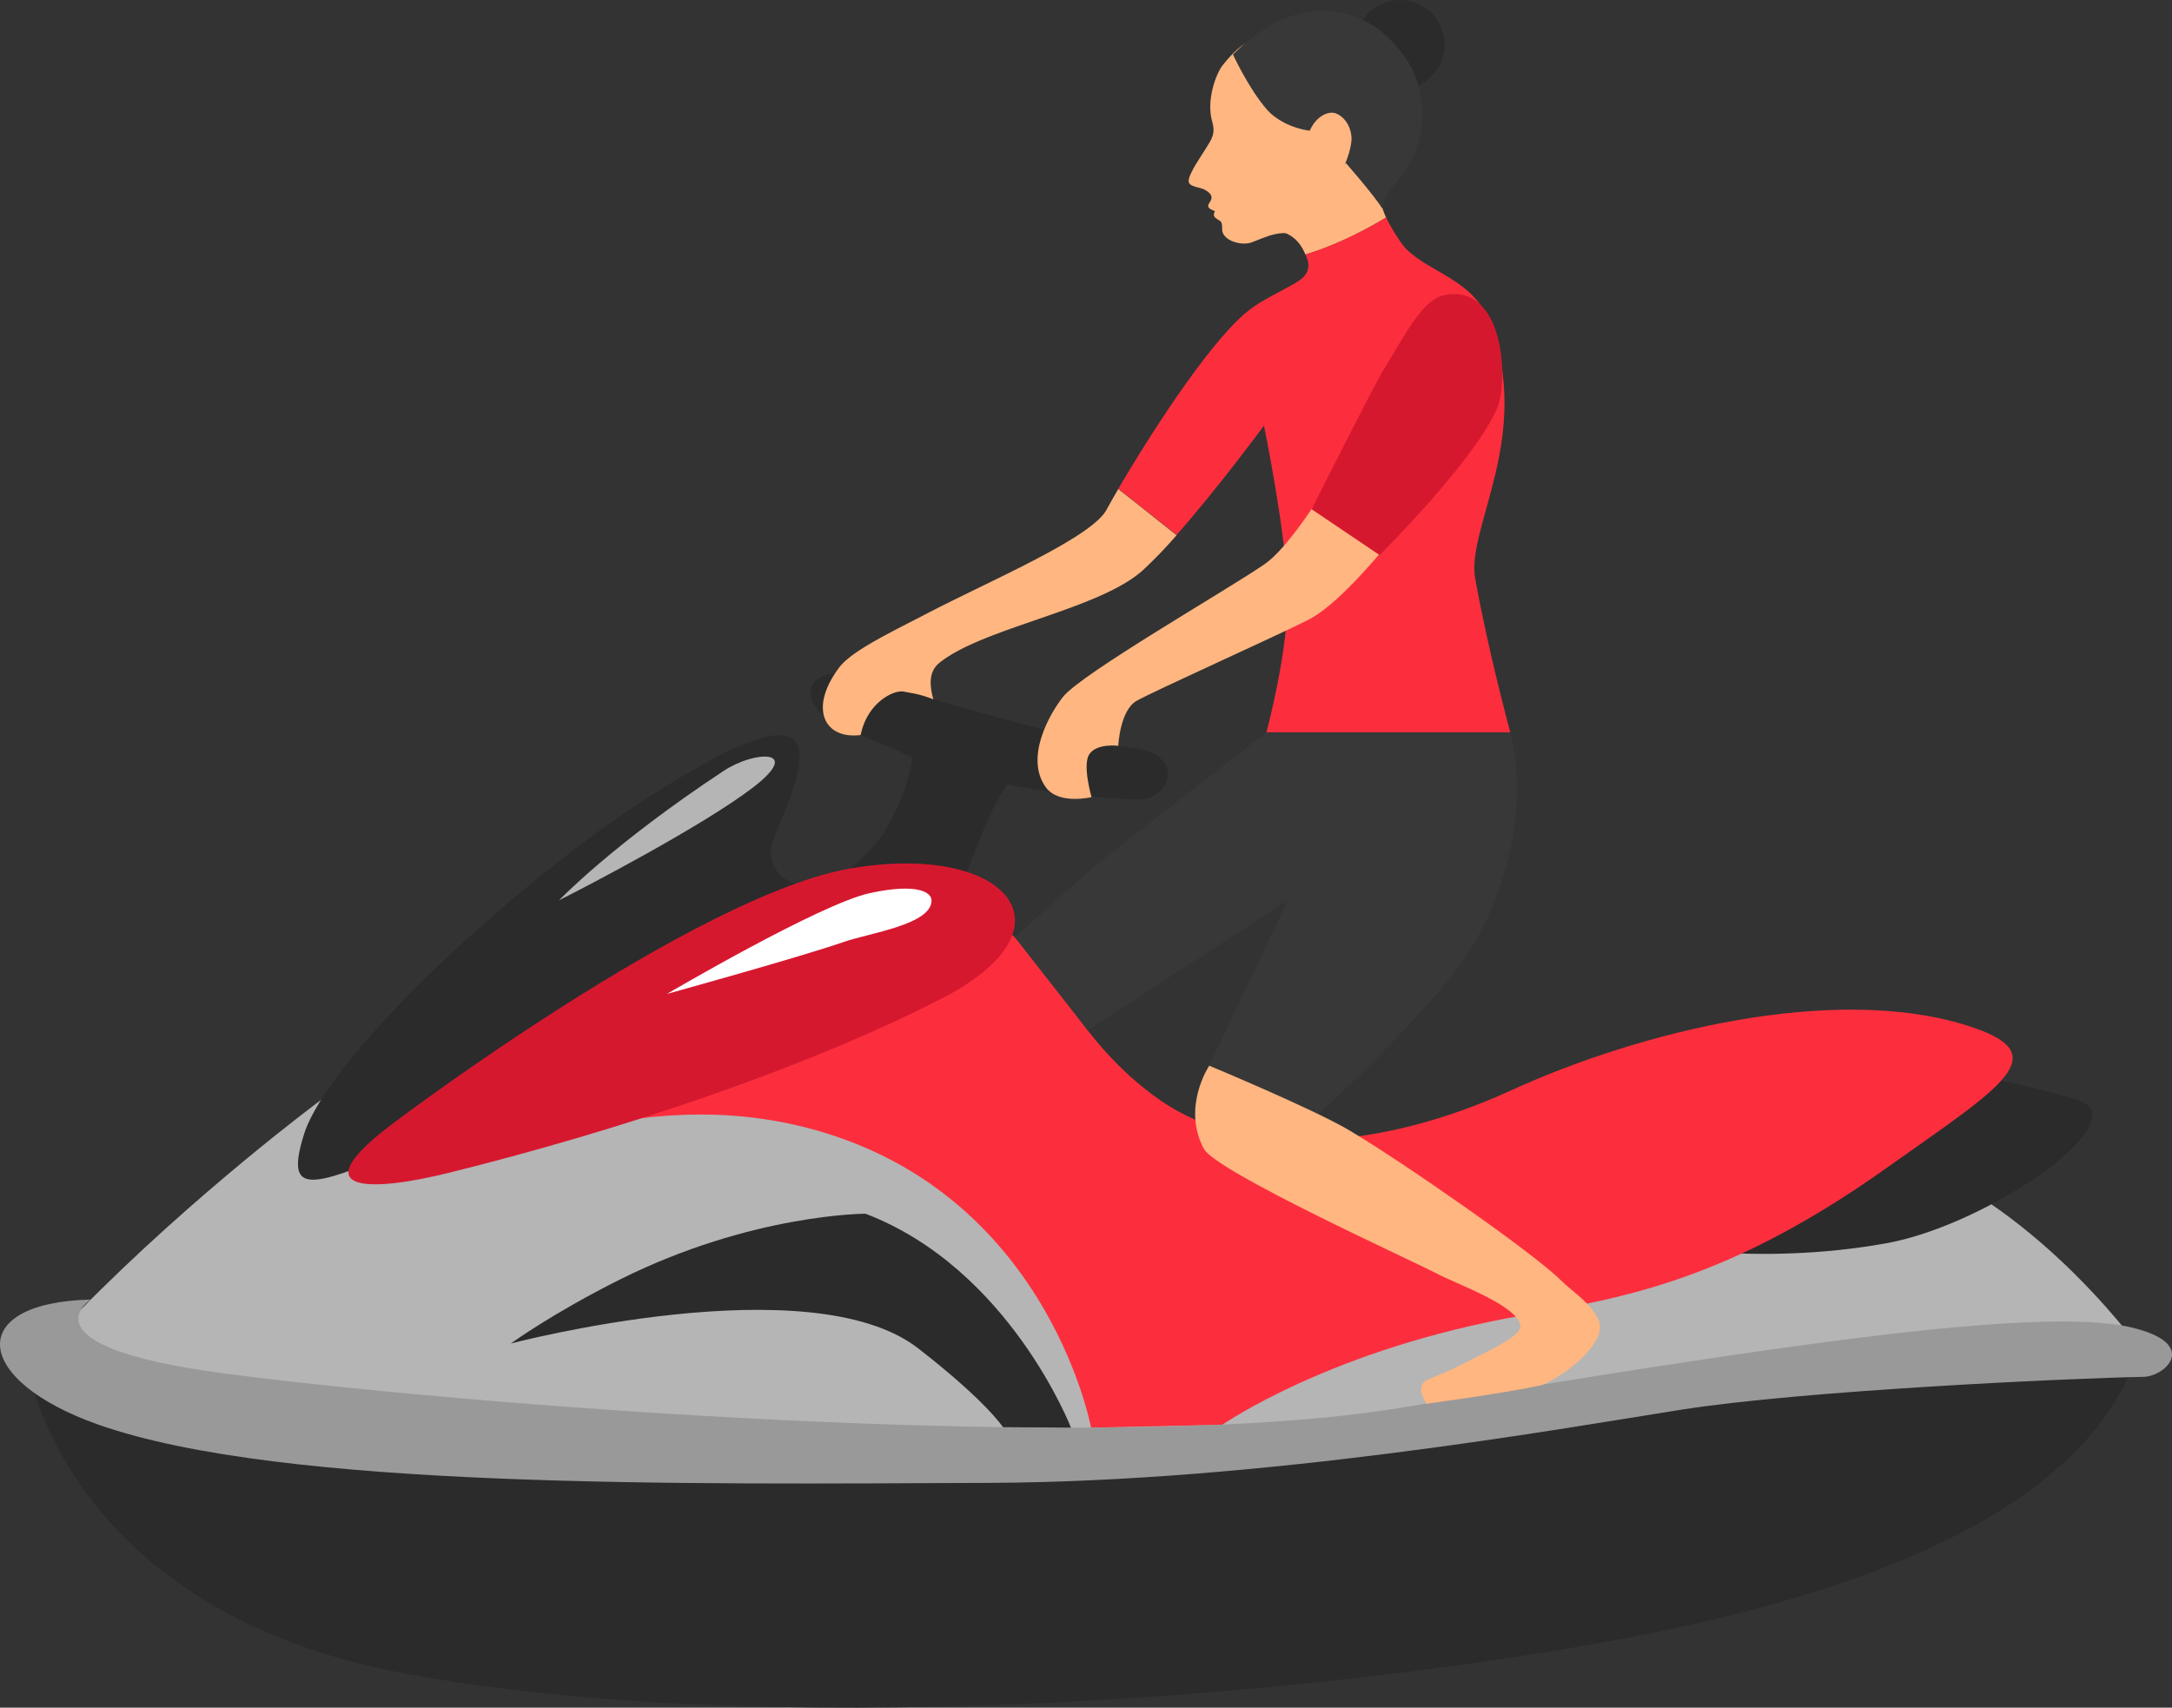<svg id="Layer_1" data-name="Layer 1" xmlns="http://www.w3.org/2000/svg" width="1026" height="806.68" viewBox="0 0 1026 806.68"><rect x="0" y="0" width="1026" height="806.68" fill="#333333" stroke="none"/><defs><style>.cls-1{fill:#b5b5b5;}.cls-2{fill:#2b2b2b;}.cls-3{fill:#fc2e3d;}.cls-4{fill:#999;}.cls-5{fill:#d6182f;}.cls-6{fill:#fff;}.cls-7{fill:#ffb680;}.cls-8{fill:#383838;}</style></defs><title>Boat 3</title><path class="cls-1" d="M179.62,723.1s-58.95,43.53-114.42,100C12.63,876.55,91.68,883,168.75,892.14c125.57,14.9,414,20.43,553-6.71,96.59-18.86,323.48-36.23,323.48-36.23S1003,785.64,939.11,755.15s-35.75-23.94-84.27-2.72-165.38,66.64-235.91,28S451.6,701.19,413.18,692.09,218.54,708.38,179.62,723.1Z" transform="translate(-28 -203.48)"/><path class="cls-2" d="M329.36,583.32c-61.23,40.2-146.22,119.57-157.72,155.89s10.65,21.28,76.74-5c47.14-18.72,203-46.65,221.49-75.32,11.62-18-8.6-81.87-25.91-59.67-30.87,39.59-58.42,18.62-50.46.13C409.61,562,425.87,520,329.36,583.32Z" transform="translate(-28 -203.48)"/><path class="cls-2" d="M436.84,524.06c-26.83-8.73-34.48,9.19-15.28,20.52,7,4.15,18.89,8.17,37.3,16.69-1.43,17.31-17.71,50.53-38.79,62.63s53.32,24.52,53.32,24.52,19.36-61.06,30.48-74.29c17.55,3.4,44.48,6.6,61.08,7.06s23.3-21.84-2.19-24.5S463.49,532.73,436.84,524.06Z" transform="translate(-28 -203.48)"/><path class="cls-2" d="M939.11,706.91s41.06,7.28,70.32,16.19-41.31,58.76-90.19,67.65c-61.85,11.25-116.4.24-116.4.24Z" transform="translate(-28 -203.48)"/><path class="cls-3" d="M219.94,748.44s-6.2-15.28,54.58-31.44c26.59-7.07,79.48-32.59,99.55-55.8,51.51-59.56,97.72-42.28,125.81-21.26s35.85,54.95,76,83.16,104.54,23.56,165.83-4.49,152.27-50.23,214.86-30.88c43.91,13.58,17.91,28.23-37.29,67.42-74.62,53-123.76,61.43-171.55,69.66-90.54,15.57-142.35,51.74-142.35,51.74l-62,1.34s-21.68-118-142.75-143.66C309.45,715,233.34,768.45,219.94,748.44Z" transform="translate(-28 -203.48)"/><path class="cls-2" d="M42,852.05s18.67,112.7,177.78,142.1c166.7,30.8,418,12.54,571-15.83,179-33.17,232.12-89.55,248.08-137.94-94.64,0-155.59,5.55-248.08,20.55-52,8.43-129.73,26.51-216.89,33.65C398.59,908.94,164.88,898,42,852.05Z" transform="translate(-28 -203.48)"/><path class="cls-4" d="M70.85,817.38S37,839.19,132.32,852.05c106.52,14.38,417.59,39.56,556.85,16.54,168.9-27.92,301.22-48.59,345.64-38.05,32.62,7.73,16,23.16,5.8,23.35-33.12.61-160.43,6.34-218.73,15.57s-197.72,34-326.6,34.52c-144.15.58-333.76,3.06-420.59-27.43C14.69,855.48,11.56,818.78,70.85,817.38Z" transform="translate(-28 -203.48)"/><path class="cls-5" d="M215.36,732.87S357,626.07,430.1,613.67s108.3,27.8,42.82,61.46S318.66,738,240,757.51C202.32,766.85,168.69,767.34,215.36,732.87Z" transform="translate(-28 -203.48)"/><path class="cls-1" d="M292.09,628.75s25.37-26.57,77.84-61.17c14.56-9.6,37.52-10.41,14,7.72S304.41,622.62,292.09,628.75Z" transform="translate(-28 -203.48)"/><path class="cls-6" d="M343.06,673s72.17-42.45,95.75-47.6c23-5,29.2-.19,29.23,3.4.12,11.44-29.39,15.42-41.55,19.67C405.55,655.73,343.06,673,343.06,673Z" transform="translate(-28 -203.48)"/><path class="cls-2" d="M436.85,776.83s-53.76,0-116,31.08c-31.75,15.85-51.56,30.24-51.56,30.24s141.45-37.23,192.36,2.23c32.34,25.07,40.12,37.29,40.12,37.29l32.12.22S504.89,802.87,436.85,776.83Z" transform="translate(-28 -203.48)"/><path class="cls-7" d="M631.08,312.11c7.26-3.6,13.62-4,19.55-10.08a55,55,0,0,0,13-21.68L678.76,290a74.6,74.6,0,0,1,2,11,44.92,44.92,0,0,0,2,5.24c-7.94,4.83-22.2,12.67-38.11,17.51C641.34,315.67,636.27,313.62,631.08,312.11Z" transform="translate(-28 -203.48)"/><path class="cls-3" d="M615.71,351.9c6.66-5.79,13.71-8.87,21.1-13,4.11-2.28,11.23-5.38,8.74-13-.26-.82-.57-1.5-.87-2.22,15.91-4.84,30.17-12.68,38.11-17.51,1.23,2.93,6.53,12,9.44,14.9,11.92,11.76,31.82,14.47,39.54,34.8,20.39,53.69-11.16,96.94-6.94,120.75,5.93,33.47,16.58,72.8,16.58,72.8H626.23s10.58-39,10-65.87c-.63-28-11.16-79-11.16-79s-21.82,29.57-41.26,51.63c-8.3-6.59-19.24-15.27-27.55-21.82C570.5,410,597.67,367.59,615.71,351.9Z" transform="translate(-28 -203.48)"/><path class="cls-7" d="M597.56,273.71c2.78-4.59,4.77-6.86,3-13-2.77-9.7,1.68-22.27,5.12-26.57,9.94-12.38,14.38-11.35,14.38-11.35,12.16,0,43.09,26.71,45.95,33.5,2.27,5.4,9.14,19.39,12.73,33.67l-15.13-9.64s-3.85,24.86-23.2,34.47c-8.14-3.91-18.51,2.82-22.54,3.56-5.18.95-12.65-1.81-12.56-6.62.07-3.68-.67-3.69-1.92-4.46-1.77-1.11-2.66-1.94-1.48-4-2-1-4.35-1.56-2.56-4.08,1.57-2.2,1.5-3.95-2.25-6.09-2.18-1.25-7.77-1.25-7.63-4.22C589.65,285.25,595.76,276.7,597.56,273.71Z" transform="translate(-28 -203.48)"/><path class="cls-2" d="M705.19,210.68a21.1,21.1,0,1,1-29.86-1.93A21.15,21.15,0,0,1,705.19,210.68Z" transform="translate(-28 -203.48)"/><path class="cls-8" d="M610.42,229.19s7.5,16.41,16.32,26.36c3.37,3.81,10.44,8.34,19.93,9.67,3.48-7.57,9.21-9.24,12.2-8.23s7,4.68,7.53,11.18c.37,4.64-2.77,12.18-2.77,12.18S676.51,295,681,302c1.44-6.65,3.35-8.33,9-15.45s10.16-17.69,9.73-31c-.42-12.68-4.71-23.84-17.18-35.44C671.61,209.88,642.83,196.79,610.42,229.19Z" transform="translate(-28 -203.48)"/><path class="cls-8" d="M626.23,549.5s-60,46.34-74.84,58.17-43.95,38.66-43.95,38.66l34.34,43.85,94.55-61.43-37.11,78.16,51.58,23s58.33-53.44,74-81.49,25.05-65.09,16.61-98.92Z" transform="translate(-28 -203.48)"/><path class="cls-7" d="M424.26,519c5.88-7.91,22.93-16,42.5-26.16,29.85-15.44,76.75-35.38,83.9-48.5,1.5-2.75,3.4-6.1,5.58-9.85,8.31,6.55,19.25,15.23,27.55,21.82A219,219,0,0,1,568,472.73c-20.66,18.78-74.87,27-96,43.66-5.58,4.38-4.82,11-3.12,17.43-6.39-2.41-7.82-2.48-14.07-3.64-4.58-.86-17.11,5.08-20.25,20.51C417.48,552.89,409.9,538.31,424.26,519Z" transform="translate(-28 -203.48)"/><path class="cls-7" d="M673.86,400.73s-30.92,57.09-48.39,69.18c-17.63,12.21-86.81,51.83-95.4,62.85-6,7.64-18.17,28.39-8.14,42.51,6.1,8.59,21.7,4.75,21.7,4.75s-4.39-14.91-1.13-20.13c3.39-5.42,13.74-4.1,13.74-4.1s.76-16.71,8.64-21.22,65.73-30.51,81.08-38.25c22.17-11.18,60.56-65.51,60.56-65.51Z" transform="translate(-28 -203.48)"/><path class="cls-5" d="M710.53,342.82c-10.42,2-18,17.38-29.48,36.21-4.35,7.11-33.48,65-33.48,65l32.14,21.68s45.09-44.76,55.53-69.48C740.75,383.17,738.52,337.43,710.53,342.82Z" transform="translate(-28 -203.48)"/><path class="cls-7" d="M599.22,706.91s-13.08,19.38-2.58,39.23c5.71,10.79,98.42,52.86,109.17,58.53s38.77,15.37,40.39,25c.52,3.09-6.33,7.83-16.73,12.81-5.1,2.44-13.17,7.23-26.49,12.47-7.63,3-1.07,11.62-1.07,11.62s36.4-4.81,54.32-8.77c12.13-4.92,31.23-20.75,27-30.46-3.65-8.47-12.19-13.33-18.09-19.23-12.66-12.66-74.63-55.76-99.67-70.62C648.66,727.49,599.22,706.91,599.22,706.91Z" transform="translate(-28 -203.48)"/></svg>